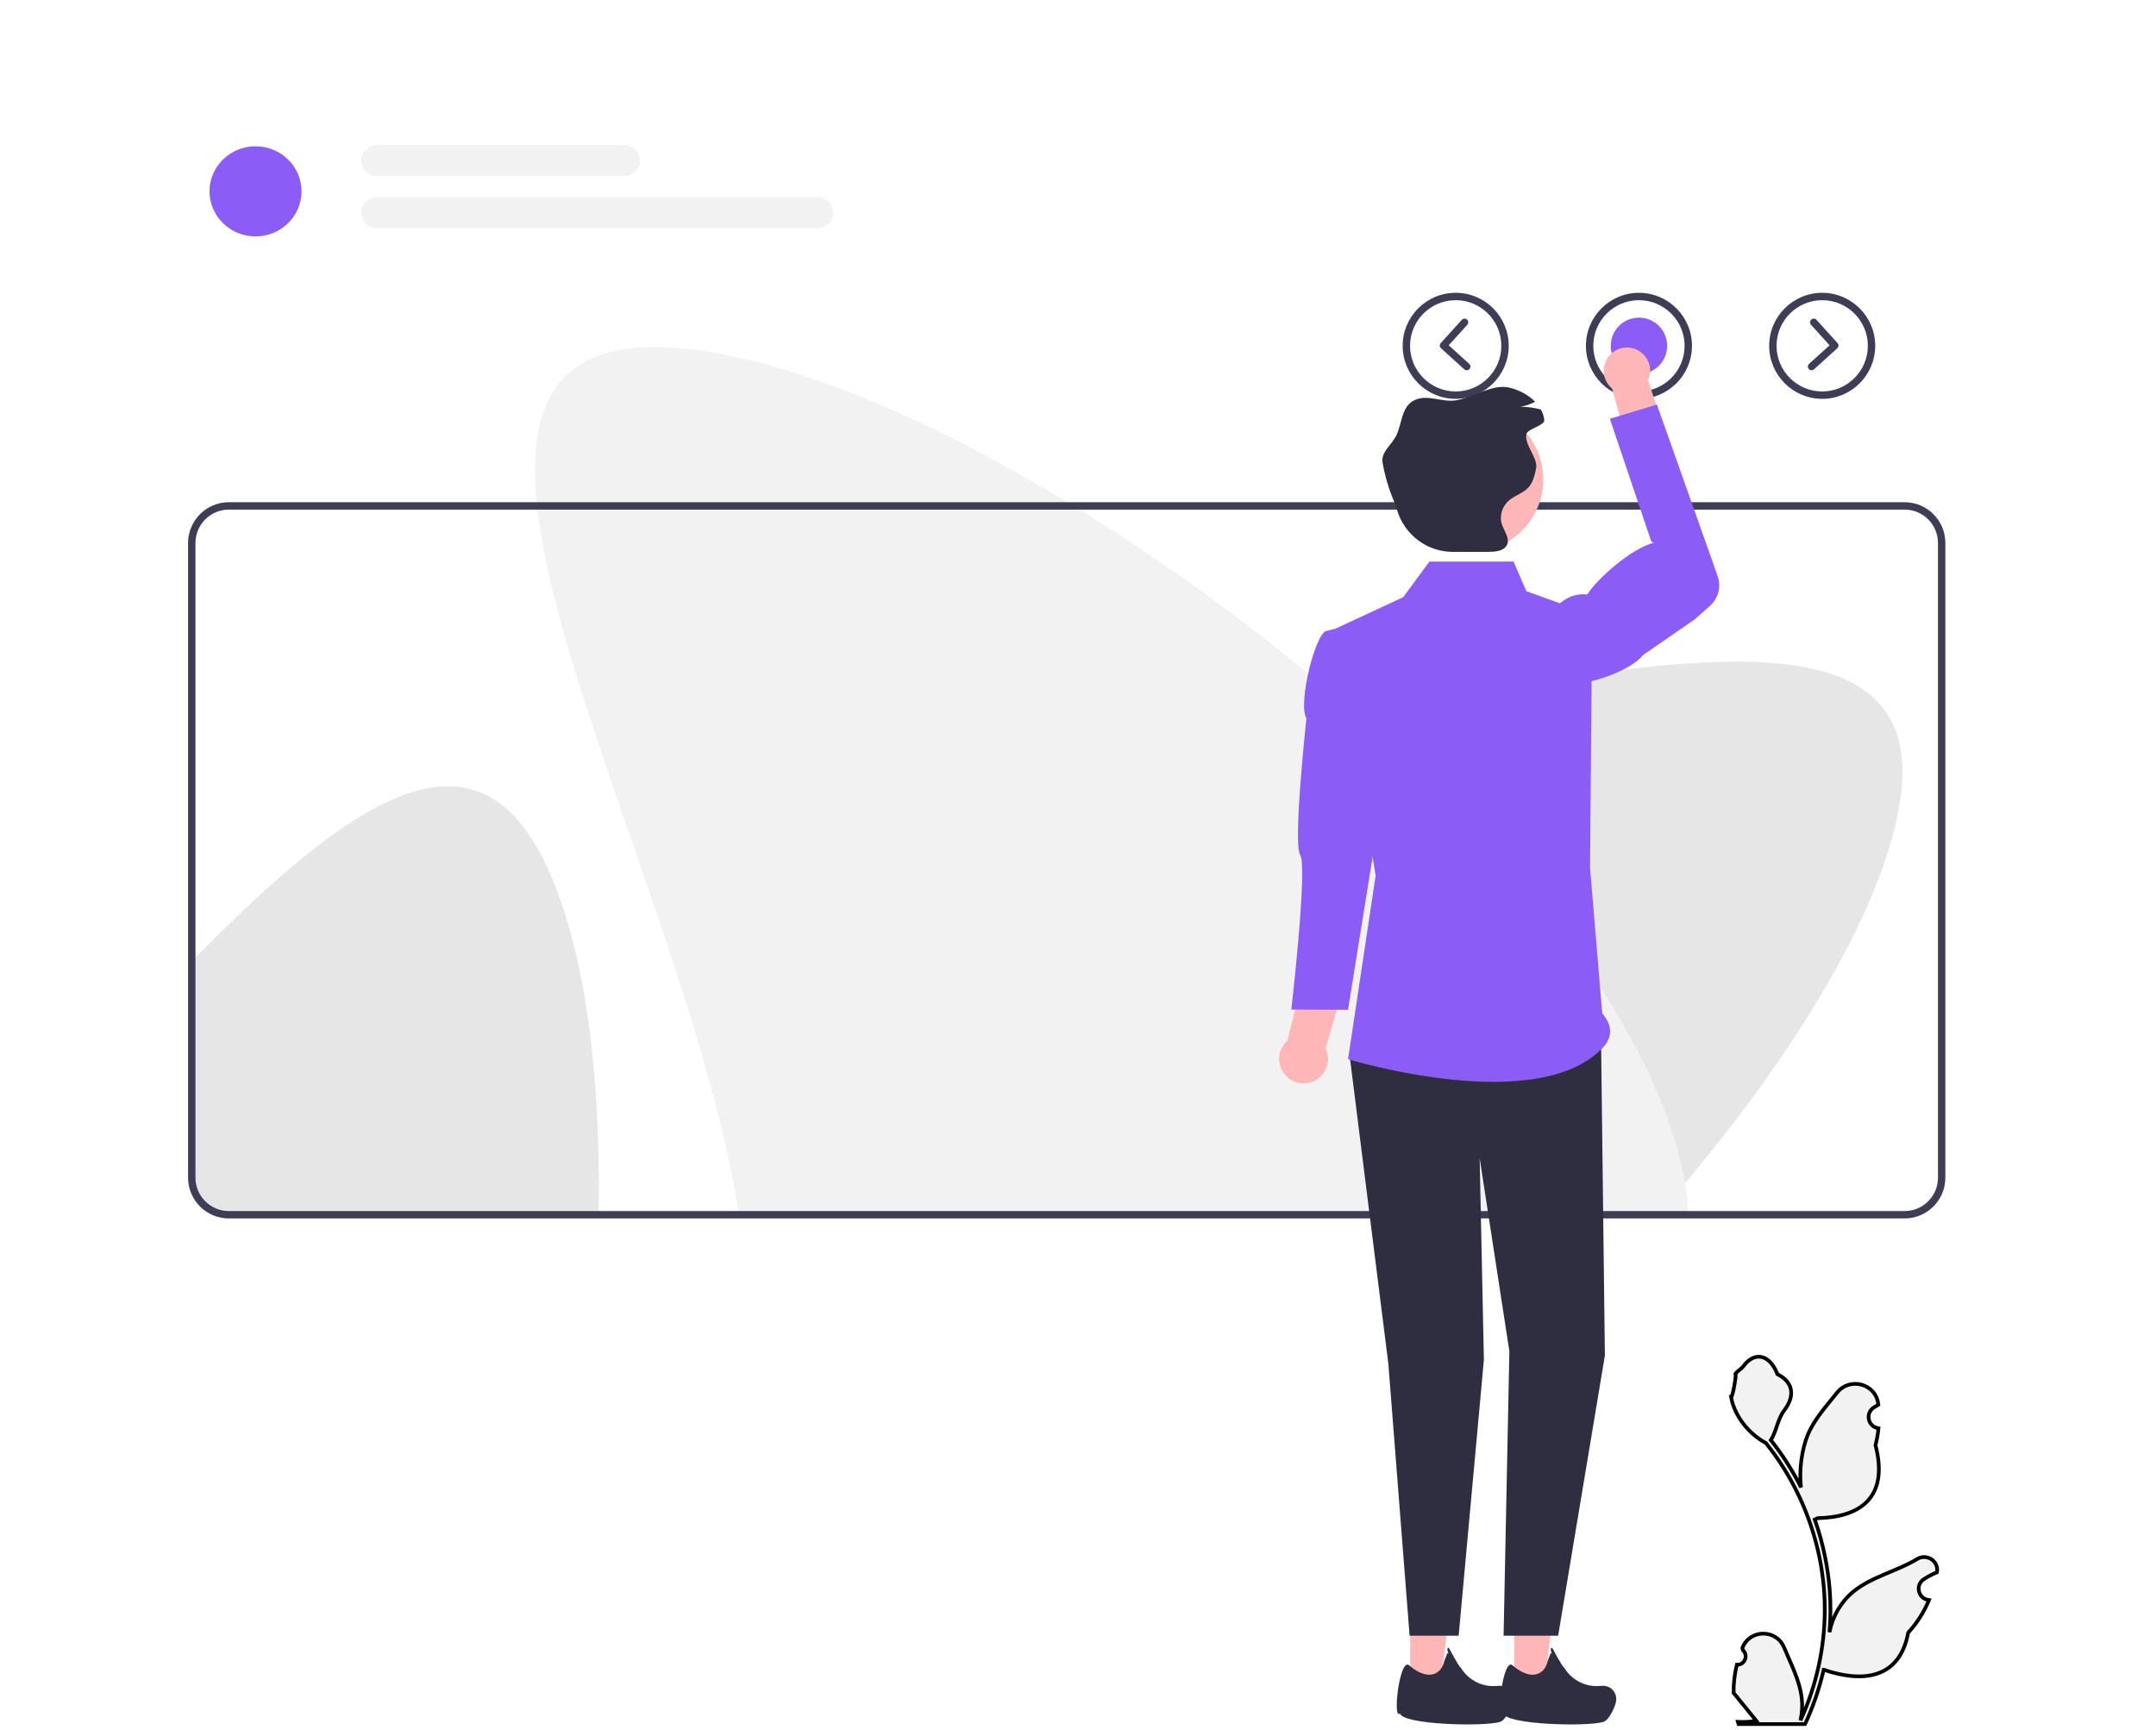 <svg width="584" height="468.599" xmlns="http://www.w3.org/2000/svg">

 <g>
  <title>Layer 1</title>
  <path stroke="null" id="svg_1" fill="#f2f2f2" d="m470.47,450.912c2.066,0.129 3.208,-2.437 1.645,-3.933l-0.155,-0.618c0.02,-0.05 0.041,-0.099 0.062,-0.148c2.089,-4.982 9.17,-4.947 11.241,0.042c1.839,4.428 4.179,8.864 4.756,13.546c0.258,2.067 0.142,4.172 -0.316,6.2c4.308,-9.411 6.575,-19.687 6.575,-30.021c0,-2.597 -0.142,-5.193 -0.433,-7.783c-0.239,-2.119 -0.568,-4.224 -0.995,-6.31c-2.306,-11.277 -7.299,-22.018 -14.5,-30.99c-3.462,-1.892 -6.349,-4.851 -8.093,-8.397c-0.626,-1.279 -1.117,-2.655 -1.35,-4.056c0.394,0.052 1.486,-5.949 1.188,-6.317c0.549,-0.833 1.532,-1.247 2.131,-2.06c2.982,-4.043 7.091,-3.337 9.236,2.157c4.582,2.313 4.627,6.148 1.815,9.837c-1.789,2.347 -2.035,5.522 -3.604,8.035c0.162,0.207 0.329,0.407 0.491,0.614c2.961,3.798 5.522,7.88 7.681,12.169c-0.61,-4.766 0.291,-10.508 1.826,-14.21c1.748,-4.217 5.025,-7.769 7.91,-11.415c3.466,-4.379 10.573,-2.468 11.184,3.083c0.006,0.054 0.012,0.107 0.017,0.161c-0.429,0.242 -0.848,0.499 -1.259,0.77c-2.339,1.547 -1.531,5.174 1.241,5.602l0.063,0.01c-0.155,1.544 -0.42,3.074 -0.807,4.579c3.702,14.316 -4.29,19.53 -15.701,19.764c-0.252,0.129 -0.497,0.258 -0.749,0.381c1.156,3.255 2.08,6.594 2.764,9.979c0.614,2.99 1.04,6.013 1.279,9.049c0.297,3.83 0.271,7.68 -0.052,11.503l0.019,-0.136c0.82,-4.211 3.107,-8.145 6.427,-10.87c4.946,-4.063 11.933,-5.559 17.268,-8.824c2.568,-1.572 5.859,0.459 5.411,3.437l-0.022,0.143c-0.794,0.323 -1.569,0.698 -2.319,1.117c-0.429,0.242 -0.848,0.499 -1.259,0.77c-2.339,1.547 -1.531,5.174 1.241,5.602l0.063,0.01c0.045,0.006 0.084,0.013 0.129,0.019c-1.363,3.236 -3.262,6.239 -5.639,8.829c-2.315,12.497 -12.256,13.683 -22.89,10.044l-0.006,0c-1.163,5.064 -2.861,10.011 -5.044,14.726l-18.02,0c-0.065,-0.2 -0.123,-0.407 -0.181,-0.607c1.666,0.103 3.346,0.006 4.986,-0.297c-1.337,-1.641 -2.674,-3.294 -4.011,-4.935c-0.032,-0.032 -0.058,-0.065 -0.084,-0.097c-0.678,-0.84 -1.363,-1.673 -2.041,-2.512l-0,-0.001c-0.042,-2.578 0.267,-5.147 0.879,-7.64l0.001,-0l0,-0z"/>
  <path id="svg_2" fill="#e6e6e6" d="m514.615,217.335c-4.78,30.22 -30.36,71.7 -65.52,111.7l-190.07,0l19.87,-125.64c46.36,0.2 104.76,-14.07 151.92,-20.78c51.9,-7.37 90.17,-5.59 83.8,34.72z"/>
  <path id="svg_3" fill="#e6e6e6" d="m162.135,329.035l-100.15,0c-5.54,0 -10.04,-4.5 -10.04,-10.04l0,-58.62c2.23,-2.28 4.46,-4.51 6.66,-6.69c37.29,-36.84 69.08,-58.22 87.99,-22.05c11.32,21.66 16.26,57 15.54,97.4l0,0z"/>
  <path stroke="null" id="svg_4" fill="#e6e6e6" d="m804.744,-46.261l-1199.574,0c-15.527,0 -28.172,16.68 -28.172,37.197l0,530.841c0,19.664 11.634,35.861 26.279,37.112c0.624,0.085 1.247,0.114 1.892,0.114l84.128,0l0,-5.683l-84.128,0c-0.645,0 -1.269,-0.028 -1.892,-0.114c-12.279,-1.279 -21.978,-14.89 -21.978,-31.428l0,-530.841c-0,-17.391 10.709,-31.513 23.871,-31.513l1199.574,0c13.161,0 23.849,14.123 23.849,31.513l0,530.841c0,17.391 -10.688,31.542 -23.849,31.542l-96.106,0l0,5.683l96.106,0c15.527,0 28.15,-16.709 28.15,-37.225l0,-530.841c0,-20.517 548.66,-258.843 -28.15,-37.197z"/>
  <g id="svg_5">
   <ellipse id="svg_6" fill="#8b5cf6" ry="12.201" rx="12.463" cy="51.833" cx="69.212"/>
   <path id="svg_7" fill="#f2f2f2" d="m169.125,47.659l-67.085,0c-2.301,0 -4.174,-1.872 -4.174,-4.174s1.872,-4.174 4.174,-4.174l67.085,0c2.301,0 4.174,1.872 4.174,4.174s-1.872,4.174 -4.174,4.174l-0,0z"/>
   <path id="svg_8" fill="#f2f2f2" d="m221.478,61.786l-119.438,0c-2.301,0 -4.174,-1.872 -4.174,-4.174s1.872,-4.174 4.174,-4.174l119.438,0c2.301,0 4.174,1.872 4.174,4.174s-1.872,4.174 -4.174,4.174l-0,0z"/>
  </g>
  <path id="svg_9" fill="#3f3d56" d="m394.309,108.035c-7.92,0 -14.364,-6.443 -14.364,-14.364c0,-7.92 6.443,-14.363 14.364,-14.363c7.92,0 14.363,6.443 14.363,14.363c0,7.92 -6.443,14.364 -14.363,14.364zm0,-26.727c-6.817,0 -12.364,5.546 -12.364,12.363c0,6.817 5.546,12.364 12.364,12.364c6.817,0 12.363,-5.546 12.363,-12.364c0,-6.817 -5.546,-12.363 -12.363,-12.363z"/>
  <path id="svg_10" fill="#3f3d56" d="m443.945,108.035c-7.92,0 -14.364,-6.443 -14.364,-14.364c0,-7.92 6.443,-14.363 14.364,-14.363s14.364,6.443 14.364,14.363c0,7.92 -6.443,14.364 -14.364,14.364zm0,-26.727c-6.817,0 -12.364,5.546 -12.364,12.363c0,6.817 5.546,12.364 12.364,12.364s12.364,-5.546 12.364,-12.364c0,-6.817 -5.546,-12.363 -12.364,-12.363z"/>
  <circle id="svg_11" fill="#8b5cf6" r="7.636" cy="93.672" cx="443.945"/>
  <path id="svg_12" fill="#3f3d56" d="m493.581,108.035c-7.92,0 -14.363,-6.443 -14.363,-14.364c0,-7.92 6.443,-14.363 14.363,-14.363c7.92,0 14.364,6.443 14.364,14.363c0,7.92 -6.443,14.364 -14.364,14.364zm0,-26.727c-6.817,0 -12.363,5.546 -12.363,12.363c0,6.817 5.546,12.364 12.363,12.364c6.817,0 12.364,-5.546 12.364,-12.364c0,-6.817 -5.546,-12.363 -12.364,-12.363z"/>
  <path id="svg_13" fill="#f2f2f2" d="m457.425,329.035l-257.273,0c-7.042,-45.816 -30.264,-101.275 -44.257,-146.808c-15.392,-50.106 -19.613,-88.192 21.203,-88.192c43.622,0 116.437,38.178 176.942,88.192c55.382,45.763 100.456,101.435 103.385,146.808l-0,0z"/>
  <path id="svg_14" fill="#3f3d56" d="m515.905,330.035l-453.92,0c-6.087,0 -11.04,-4.952 -11.04,-11.04l0,-171.92c0,-6.087 4.953,-11.04 11.04,-11.04l453.92,0c6.087,0 11.04,4.953 11.04,11.04l0,171.92c0,6.088 -4.953,11.04 -11.04,11.04zm-453.92,-192c-4.985,0 -9.04,4.055 -9.04,9.04l0,171.92c0,4.984 4.055,9.04 9.04,9.04l453.92,0c4.985,0 9.04,-4.056 9.04,-9.04l0,-171.92c0,-4.985 -4.055,-9.04 -9.04,-9.04l-453.92,0z"/>
  <g id="svg_15">
   <polygon id="svg_16" fill="#ffb6b6" points="410.163 459.328 417.956 459.327 421.664 429.266 410.161 429.267 410.163 459.328"/>
   <polygon id="svg_17" fill="#ffb6b6" points="381.989 459.328 389.782 459.327 393.49 429.266 381.987 429.267 381.989 459.328"/>
   <polygon id="svg_18" fill="#2f2e41" points="365.516 285.447 376.073 369.468 381.822 443.066 395.11 443.066 401.947 368.318 400.797 313.694 408.847 366.018 407.28 443.066 422.058 443.066 434.721 367.168 433.662 280.238 365.516 285.447"/>
   <path id="svg_19" fill="#8b5cf6" d="m409.997,152.124l-22.818,0l-7.081,9.627l-18.4,8.557l10.925,66.852l-7.475,49.738s52.324,16.044 69.573,-3.744c1.891,-2.497 2.107,-5.304 -0.725,-8.674l-3.3,-39.459l0.575,-68.456l-17.825,-6.418l-3.45,-8.022z"/>
   <g id="svg_20">
    <path id="svg_21" fill="#ffb6b6" d="m348.727,281.867l4.761,-19.196l11.345,1.19l-5.756,20.116c0.275,0.577 0.472,1.203 0.572,1.867c0.544,3.615 -1.947,6.987 -5.562,7.531c-3.615,0.544 -6.987,-1.947 -7.531,-5.562c-0.347,-2.306 0.544,-4.509 2.17,-5.946l0,-0z"/>
    <path id="svg_22" fill="#8b5cf6" d="m367.778,168.735l-8.437,2.166c-2.926,0.25 -7.872,19.528 -5.465,23.705c0,0 -3.715,33.837 -1.682,37.025c2.033,3.187 -2.406,41.815 -2.406,41.815l15.354,0.081l11.942,-74.242l-10.681,-22.107c-0.121,-3.729 5.092,-8.76 1.374,-8.441l0,-0z"/>
   </g>
   <g id="svg_23">
    <path id="svg_24" fill="#ffb6b6" d="m436.666,105.245l5.046,18.085l10.734,-1.441l-6.015,-18.931c0.245,-0.555 0.415,-1.154 0.492,-1.788c0.416,-3.446 -2.039,-6.577 -5.485,-6.993c-3.446,-0.416 -6.577,2.039 -6.993,5.485c-0.266,2.198 0.64,4.264 2.223,5.583z"/>
    <path id="svg_25" fill="#8b5cf6" d="m414.247,179.587l0,0c1.139,4.341 5.381,7.12 9.811,6.407c6.941,-1.118 16.621,-3.544 21.145,-8.667l13.751,-9.491l4.189,-3.687c2.296,-2.021 3.132,-5.236 2.111,-8.12l-16.447,-46.448l-12.739,3.85l11.227,33.277l0.65,0.327c-5.936,1.435 -15.322,9.685 -18,14c-5.665,-0.655 -9.397,3.569 -12.507,9.363c-2.83,2.132 -4.09,5.762 -3.191,9.189z"/>
   </g>
   <circle id="svg_26" fill="#ffb6b6" r="19.563" cy="129.889" cx="398.452"/>
   <path id="svg_27" fill="#2f2e41" d="m413.445,117.625c-0.59,2.84 3.23,6.45 2.64,9.28c-0.39,1.92 -0.85,3.94 -2.31,5.38c-1.36,1.33 -3.39,1.94 -4.88,3.15c-2.01,1.63 -2.84,4.33 -2.05,6.65c0.53,1.53 1.69,3.14 1.59,4.62c-0.02,0.37 -0.12,0.74 -0.34,1.09c-0.9,1.51 -3.18,1.69 -5.08,1.69l-9.51,0c-6.94,-0.01 -13,-4.58 -15.04,-11.22c-0.31,-0.99 -0.63,-1.92 -0.97,-2.73c-1.37,-3.26 -2.37,-6.65 -2.97,-10.09c-0.57,-3.21 2.52,-4.79 3.85,-7.82c1.45,-3.33 1.33,-7.68 4.88,-9.28c3.55,-1.61 7.31,0.73 11.22,0.08l0.15,-0.03c4.67,-0.84 9.7,-4.5 14.27,-3.39c2.63,0.64 5.15,1.99 6.93,3.82c-1.26,0.66 -2.61,1.12 -4,1.37c1.87,-0.03 3.76,0.22 5.57,0.74c0.48,0.87 0.8,1.82 0.91,2.81c0.17,1.48 -4.12,2.27 -4.79,3.67c-0.03,0.07 -0.06,0.14 -0.07,0.21l0,0z"/>
  </g>
  <path id="svg_28" fill="#3f3d56" d="m490.702,100.292c-0.272,0 -0.544,-0.111 -0.741,-0.329c-0.371,-0.41 -0.34,-1.042 0.07,-1.413l5.549,-5.024l-5.023,-5.549c-0.371,-0.409 -0.339,-1.042 0.07,-1.412s1.042,-0.339 1.412,0.07l5.694,6.29c0.371,0.409 0.34,1.042 -0.07,1.412l-6.29,5.695c-0.191,0.173 -0.432,0.259 -0.671,0.259z"/>
  <path id="svg_29" fill="#3f3d56" d="m397.298,100.292c-0.239,0 -0.479,-0.085 -0.671,-0.259l-6.29,-5.695c-0.41,-0.371 -0.441,-1.003 -0.07,-1.412l5.694,-6.29c0.37,-0.41 1.003,-0.441 1.412,-0.07s0.441,1.003 0.07,1.412l-5.023,5.549l5.549,5.024c0.41,0.371 0.441,1.003 0.07,1.413c-0.197,0.218 -0.469,0.329 -0.741,0.329z"/>
  <path id="svg_30" fill="#2f2e41" d="m437.799,460.415l0,0c-0.074,1.586 -1.927,5.526 -3.447,5.982c-4.57,1.37 -26.338,0.77 -27.171,-2.283c-2.044,1.888 -0.045,-15.239 2.498,-13.045c5.201,4.488 8.831,2.426 9.548,-1.207l0.863,-2.195l0.169,0.247c0.525,0.769 -0.78,-1.541 0.149,-1.596c0.107,-0.006 2.529,4.883 3.312,5.432l0.062,0.1c2.094,3.375 5.944,5.243 9.891,4.8l0,0c1.223,-0.137 2.494,0.265 3.277,1.215c0.571,0.693 0.893,1.59 0.849,2.549z"/>
  <path id="svg_31" fill="#2f2e41" d="m409.799,460.415l0,0c-0.074,1.586 -1.927,5.526 -3.447,5.982c-4.57,1.37 -26.338,0.77 -27.171,-2.283c-2.044,1.888 -0.045,-15.239 2.498,-13.045c5.201,4.488 8.831,2.426 9.548,-1.207l0.863,-2.195l0.169,0.247c0.525,0.769 -0.78,-1.541 0.149,-1.596c0.107,-0.006 2.529,4.883 3.312,5.432l0.062,0.1c2.094,3.375 5.944,5.243 9.891,4.8l0,0c1.223,-0.137 2.494,0.265 3.277,1.215c0.571,0.693 0.893,1.59 0.849,2.549z"/>
  <path stroke="null" id="svg_32" fill="#ccc" d="m278.149,576.909c0,-11.265 0.53,-20.31 1.19,-20.31l253.29,0c0.66,0 1.19,9.045 1.19,20.31c0,11.264 -0.53,20.31 -1.19,20.31l-253.29,0c-0.66,0 -1.19,-9.046 -1.19,-20.31z"/>
 </g>
</svg>